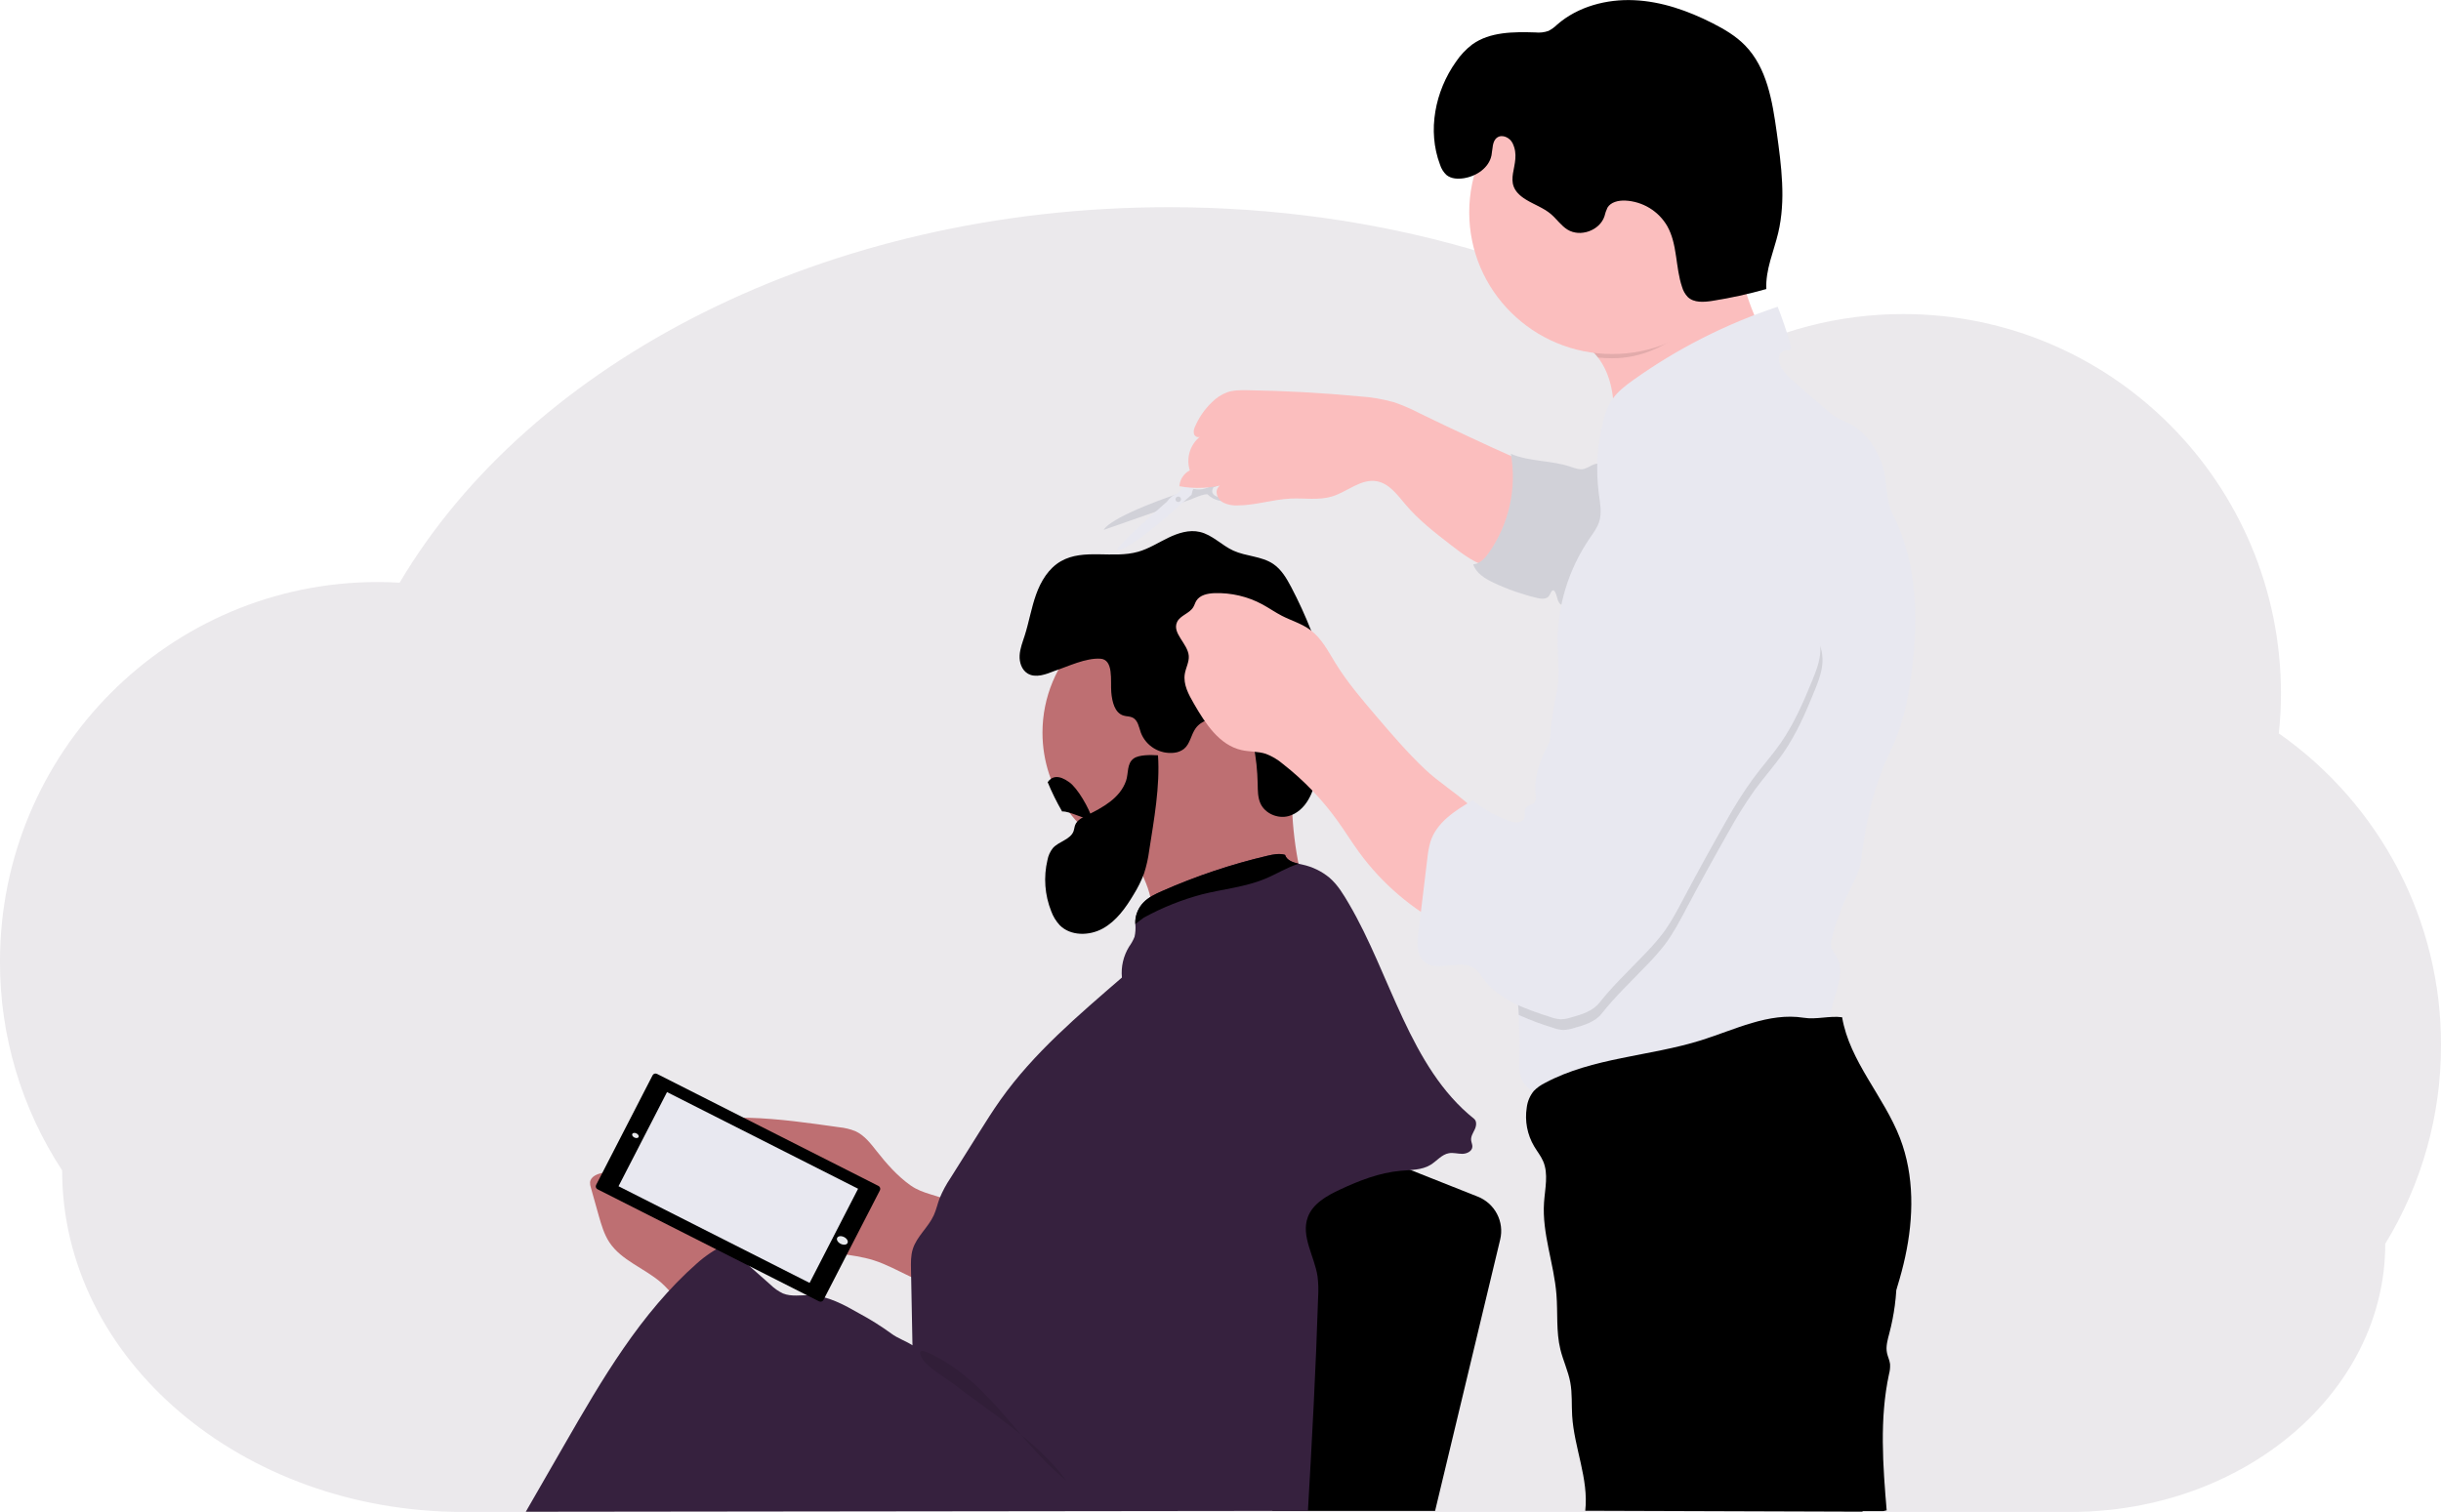 <svg width="184" height="114" viewBox="0 0 184 114" fill="none" xmlns="http://www.w3.org/2000/svg">
<g clip-path="url(#clip0_9_1196)">
<path opacity="0.1" d="M184 78.806C184.013 74.204 182.909 69.665 180.782 65.573C178.654 61.482 175.566 57.958 171.776 55.298C171.881 54.304 171.935 53.305 171.937 52.305C171.937 36.496 159.192 23.68 143.469 23.68C138.627 23.675 133.866 24.913 129.651 27.274C118.522 20.016 103.994 15.623 88.1 15.623C62.238 15.623 39.993 27.255 30.124 43.935C29.575 43.903 29.023 43.886 28.467 43.886C12.746 43.886 -0.002 56.702 -0.002 72.511C-0.013 78.096 1.615 83.564 4.684 88.248C4.684 102.472 18.225 114.002 34.921 114.002H156.053C169.167 114.002 179.799 104.949 179.799 93.78C182.558 89.265 184.011 84.085 184 78.806Z" fill="#36213E"/>
<path d="M133.268 26.173C132.055 26.68 130.839 27.188 129.71 27.858C129.197 28.161 128.705 28.496 128.178 28.772C127.61 29.072 127.007 29.298 126.408 29.541C124.757 30.209 123.154 30.988 121.609 31.872C121.742 30.158 121.49 28.295 120.456 26.959C120.304 26.761 120.135 26.576 119.951 26.407C119.219 25.734 118.181 25.56 117.462 24.972C117.9 24.21 118.871 23.518 119.532 22.936C120.247 22.309 120.988 21.716 121.755 21.154C123.29 20.031 124.924 19.047 126.637 18.215C127.724 17.688 128.86 17.216 130.059 17.055C130.211 17.021 130.369 17.035 130.511 17.094C130.698 17.197 130.765 17.426 130.811 17.632C131.034 18.66 131.148 19.716 131.335 20.753C131.426 21.285 131.55 21.812 131.706 22.33C131.907 22.942 132.138 23.544 132.4 24.133C132.69 24.812 132.98 25.492 133.268 26.173Z" fill="#FBBEBE"/>
<path d="M98.847 55.239C98.847 57.356 98.172 59.419 96.919 61.133C95.666 62.847 93.899 64.125 91.87 64.784C89.841 65.443 87.654 65.451 85.621 64.804C83.588 64.158 81.812 62.892 80.548 61.186C79.269 59.463 78.58 57.379 78.581 55.239C78.581 52.575 79.649 50.02 81.549 48.136C83.449 46.252 86.027 45.193 88.714 45.193C91.401 45.193 93.979 46.252 95.879 48.136C97.779 50.02 98.847 52.575 98.847 55.239Z" fill="#BE6F72"/>
<path d="M85.084 64.093C85.626 65.019 86.173 65.954 86.52 66.963C86.868 67.973 87.003 69.091 86.716 70.122C90.168 68.32 94.276 68.465 98.075 67.553C98.177 67.542 98.27 67.493 98.337 67.416C98.36 67.364 98.372 67.307 98.372 67.25C98.372 67.193 98.36 67.137 98.337 67.084C97.542 64.167 97.236 61.139 97.431 58.123L95.448 59.285C94.58 59.817 93.681 60.296 92.754 60.72C91.444 61.29 90.052 61.634 88.683 62.033C87.599 62.352 85.447 62.765 84.765 63.704C84.888 63.819 84.996 63.95 85.084 64.093Z" fill="#BE6F72"/>
<path d="M79.501 50.583C78.842 50.846 78.067 51.149 77.46 50.781C77.015 50.508 76.831 49.942 76.859 49.424C76.886 48.906 77.085 48.414 77.243 47.92C77.565 46.904 77.738 45.847 78.097 44.836C78.456 43.825 79.041 42.851 79.971 42.317C81.682 41.334 83.897 42.146 85.796 41.602C86.601 41.374 87.3 40.915 88.048 40.555C88.796 40.194 89.637 39.917 90.445 40.11C91.39 40.328 92.088 41.117 92.97 41.519C93.935 41.959 95.09 41.929 95.968 42.518C96.59 42.935 96.983 43.61 97.332 44.272C98.448 46.398 99.33 48.639 99.962 50.953C100.214 51.782 100.358 52.639 100.391 53.505C100.399 54.611 100.097 55.696 99.797 56.764L99.315 58.454C99.136 59.092 98.953 59.73 98.615 60.307C98.278 60.885 97.756 61.371 97.112 61.538C96.307 61.744 95.371 61.345 95.021 60.599C94.805 60.137 94.815 59.607 94.803 59.099C94.786 58.102 94.678 57.11 94.482 56.133C94.382 55.643 94.249 55.134 93.912 54.764C93.478 54.286 92.787 54.127 92.143 54.115C91.39 54.106 90.565 54.308 90.126 54.913C89.774 55.401 89.713 56.086 89.245 56.467C89.037 56.626 88.79 56.725 88.529 56.756C87.998 56.822 87.46 56.709 87.002 56.436C86.543 56.162 86.19 55.745 85.999 55.249C85.851 54.828 85.779 54.305 85.377 54.107C85.168 54.004 84.918 54.023 84.695 53.956C84.01 53.75 83.829 52.889 83.767 52.183C83.694 51.355 83.972 49.721 82.935 49.665C81.817 49.604 80.529 50.244 79.501 50.583Z" fill="black"/>
<path d="M81.931 61.473C81.574 61.644 81.184 61.843 81.044 62.21C80.989 62.353 80.979 62.511 80.929 62.658C80.703 63.307 79.818 63.434 79.361 63.951C79.155 64.212 79.017 64.519 78.957 64.846C78.652 66.132 78.751 67.481 79.241 68.711C79.382 69.101 79.601 69.458 79.884 69.763C80.701 70.589 82.11 70.573 83.128 70.011C84.146 69.448 84.849 68.461 85.446 67.459C85.762 66.955 86.027 66.421 86.236 65.865C86.419 65.299 86.55 64.718 86.626 64.128C86.983 61.83 87.45 59.282 87.289 56.952C86.806 56.922 85.885 56.888 85.459 57.188C84.925 57.565 85.073 58.324 84.88 58.874C84.423 60.197 83.097 60.896 81.931 61.473Z" fill="black"/>
<path d="M82.35 61.778C81.746 61.814 80.666 61.152 80.061 61.186C79.649 60.474 79.286 59.735 78.972 58.976C79.294 58.518 79.812 58.407 80.595 58.976C81.224 59.414 82.092 60.931 82.35 61.778Z" fill="black"/>
<path d="M91.442 36.582C90.787 36.925 90.382 36.941 90.059 36.873C89.735 36.804 89.094 37.123 89.094 37.123C83.424 39.046 83.201 39.953 83.201 39.953L89.764 37.656C91.027 37.107 91.051 37.3 91.051 37.3C92.016 38.199 93.245 37.59 93.245 37.59C93.245 37.59 94.945 36.793 94.445 36.026C93.945 35.259 92.098 36.246 91.442 36.582ZM94.176 36.439C94.176 36.439 93.694 37.715 91.958 37.507C91.958 37.507 91.106 37.383 91.466 36.753C91.466 36.753 93.235 36.016 93.703 36.069C94.171 36.121 94.171 36.445 94.171 36.445L94.176 36.439Z" fill="#E8E8F0"/>
<path opacity="0.1" d="M91.442 36.582C90.787 36.925 90.382 36.941 90.059 36.873C89.735 36.804 89.094 37.123 89.094 37.123C83.424 39.046 83.201 39.953 83.201 39.953L89.764 37.656C91.027 37.107 91.051 37.3 91.051 37.3C92.016 38.199 93.245 37.59 93.245 37.59C93.245 37.59 94.945 36.793 94.445 36.026C93.945 35.259 92.098 36.246 91.442 36.582ZM94.176 36.439C94.176 36.439 93.694 37.715 91.958 37.507C91.958 37.507 91.106 37.383 91.466 36.753C91.466 36.753 93.235 36.016 93.703 36.069C94.171 36.121 94.171 36.445 94.171 36.445L94.176 36.439Z" fill="black"/>
<path d="M91.802 33.026C90.821 33.058 90.617 33.785 90.617 33.785C90.42 34.018 90.305 34.307 90.289 34.61C90.272 34.913 90.355 35.212 90.525 35.465L88.783 37.182C88.453 37.308 88.169 37.531 87.969 37.82C87.969 37.82 84.145 41.169 84.201 41.473C84.201 41.473 84.825 41.792 88.783 38.215L89.822 37.303C89.822 37.303 90.052 35.599 91.675 35.275C91.675 35.275 91.836 35.345 91.921 34.965C92.012 34.783 92.133 34.618 92.28 34.476C92.495 34.278 92.783 32.993 91.802 33.026ZM92.077 34.179C92.077 34.179 91.551 35.525 90.802 35.136C90.052 34.747 90.781 33.849 90.781 33.849C92.08 32.596 92.077 34.179 92.077 34.179Z" fill="#E8E8F0"/>
<path opacity="0.1" d="M88.817 37.852C88.932 37.852 89.025 37.76 89.025 37.646C89.025 37.532 88.932 37.44 88.817 37.44C88.702 37.44 88.609 37.532 88.609 37.646C88.609 37.76 88.702 37.852 88.817 37.852Z" fill="black"/>
<path d="M106.968 31.142C106.362 30.825 105.734 30.555 105.087 30.331C104.228 30.09 103.346 29.94 102.455 29.885C99.639 29.619 96.814 29.465 93.981 29.422C93.481 29.422 92.97 29.411 92.495 29.582C92.072 29.743 91.688 29.993 91.37 30.314C90.818 30.836 90.381 31.465 90.083 32.16C89.987 32.335 89.959 32.538 90.002 32.731C90.067 32.916 90.324 33.039 90.47 32.908C90.096 33.208 89.821 33.611 89.681 34.068C89.541 34.524 89.543 35.011 89.686 35.466C89.462 35.582 89.273 35.753 89.136 35.962C88.999 36.172 88.918 36.413 88.902 36.662C90.072 36.877 91.275 36.819 92.418 36.493C92.077 36.407 91.725 36.724 91.704 37.072C91.706 37.247 91.757 37.417 91.851 37.565C91.945 37.713 92.079 37.832 92.236 37.909C92.555 38.059 92.907 38.128 93.259 38.11C94.622 38.11 95.947 37.652 97.306 37.593C98.345 37.547 99.416 37.734 100.409 37.434C101.56 37.08 102.588 36.077 103.775 36.286C104.722 36.453 105.34 37.325 105.958 38.056C106.945 39.221 108.166 40.166 109.377 41.102C110.31 41.822 111.285 42.562 112.441 42.806C112.787 42.9 113.154 42.882 113.49 42.757C113.77 42.608 114.006 42.388 114.172 42.119C115.418 40.365 115.42 38.156 115.347 36.101C115.31 35.05 115.079 34.908 114.098 34.473C112.959 33.966 111.824 33.446 110.694 32.915C109.446 32.336 108.204 31.745 106.968 31.142Z" fill="#FBBEBE"/>
<path d="M120.004 35.077C119.812 35.191 119.609 35.285 119.399 35.359C119.047 35.442 118.688 35.294 118.345 35.179C116.898 34.701 115.29 34.814 113.89 34.222C114.349 36.834 113.748 39.519 112.219 41.693C111.93 42.101 111.548 42.519 111.047 42.551C111.27 43.232 111.959 43.643 112.612 43.95C113.654 44.439 114.745 44.82 115.867 45.088C116.189 45.163 116.581 45.2 116.768 44.929C116.88 44.769 116.928 44.496 117.126 44.506C117.429 44.825 117.329 45.479 117.747 45.622C117.877 45.655 118.014 45.655 118.144 45.622L119.077 45.463C119.357 45.439 119.627 45.347 119.862 45.195C120.01 45.068 120.131 44.914 120.221 44.742C121.266 42.977 121.668 40.934 121.829 38.917C121.908 37.916 122.006 36.853 121.937 35.849C121.873 34.988 120.76 34.728 120.004 35.077Z" fill="#E8E8F0"/>
<path opacity="0.1" d="M120.004 35.077C119.812 35.191 119.609 35.285 119.399 35.359C119.047 35.442 118.688 35.294 118.345 35.179C116.898 34.701 115.29 34.814 113.89 34.222C114.349 36.834 113.748 39.519 112.219 41.693C111.93 42.101 111.548 42.519 111.047 42.551C111.27 43.232 111.959 43.643 112.612 43.95C113.654 44.439 114.745 44.82 115.867 45.088C116.189 45.163 116.581 45.2 116.768 44.929C116.88 44.769 116.928 44.496 117.126 44.506C117.429 44.825 117.329 45.479 117.747 45.622C117.877 45.655 118.014 45.655 118.144 45.622L119.077 45.463C119.357 45.439 119.627 45.347 119.862 45.195C120.01 45.068 120.131 44.914 120.221 44.742C121.266 42.977 121.668 40.934 121.829 38.917C121.908 37.916 122.006 36.853 121.937 35.849C121.873 34.988 120.76 34.728 120.004 35.077Z" fill="black"/>
<path d="M66.086 86.802C65.627 86.218 65.156 85.6 64.477 85.292C64.086 85.135 63.675 85.036 63.255 84.995C60.992 84.676 58.724 84.345 56.44 84.282C55.694 84.262 54.893 84.282 54.285 84.715C53.588 85.207 53.32 86.115 53.281 86.962C53.24 87.97 53.442 88.973 53.87 89.889C54.299 90.804 54.942 91.605 55.745 92.224C57.112 93.257 58.84 93.689 60.525 94.031C61.412 94.211 62.303 94.372 63.197 94.509C64.091 94.646 65.002 94.754 65.865 95.029C67.712 95.615 69.341 96.942 71.278 97.052C71.368 97.066 71.462 97.05 71.543 97.008C71.628 96.94 71.685 96.843 71.704 96.737C72.13 95.246 73.608 91.675 71.704 90.632C70.708 90.088 69.603 90.065 68.629 89.374C67.654 88.684 66.826 87.744 66.086 86.802Z" fill="#BE6F72"/>
<path d="M49.826 96.7C48.573 95.619 46.844 95.046 45.934 93.67C45.534 93.064 45.331 92.353 45.13 91.654L44.538 89.546C44.492 89.417 44.472 89.28 44.477 89.143C44.522 88.703 45.045 88.494 45.485 88.425C47.737 88.078 50.082 88.977 51.768 90.498C53.453 92.02 54.536 94.118 55.171 96.293C55.216 96.404 55.222 96.526 55.19 96.641C55.135 96.743 55.048 96.825 54.943 96.874C54.129 97.352 53.035 98.049 52.085 98.196C51.134 98.342 50.504 97.277 49.826 96.7Z" fill="#BE6F72"/>
<path d="M104.798 87.611L111.392 90.227C112.018 90.475 112.533 90.938 112.843 91.531C113.154 92.124 113.239 92.808 113.083 93.458L108.176 113.922H95.907L98.043 90.64C98.043 90.64 102.707 86.813 104.798 87.611Z" fill="black"/>
<path d="M111.167 85.155C111.045 85.419 110.865 85.681 110.892 85.97C110.908 86.142 110.998 86.305 110.985 86.475C110.96 86.81 110.569 86.997 110.231 87C109.893 87.003 109.554 86.894 109.221 86.952C108.674 87.044 108.304 87.543 107.831 87.832C107.172 88.234 106.348 88.21 105.58 88.279C103.971 88.422 102.45 89.02 100.994 89.701C100.005 90.163 98.955 90.757 98.582 91.774C98.046 93.209 99.085 94.721 99.315 96.239C99.377 96.75 99.392 97.266 99.36 97.779C99.191 103.141 98.9 108.564 98.591 113.919L39.634 113.987L42.537 108.943C45.368 104.024 48.274 99.012 52.544 95.25C53.178 94.683 53.89 94.209 54.658 93.841L58.082 96.871C58.356 97.141 58.674 97.364 59.023 97.529C59.666 97.789 60.387 97.641 61.077 97.663C62.404 97.706 63.617 98.377 64.768 99.033C65.613 99.487 66.425 99.998 67.2 100.562C67.654 100.906 68.308 101.122 68.781 101.439L68.67 95.714C68.659 95.198 68.651 94.668 68.807 94.176C69.109 93.219 69.973 92.543 70.388 91.632C70.576 91.222 70.668 90.776 70.826 90.356C71.048 89.817 71.325 89.302 71.652 88.818L73.787 85.418C74.314 84.579 74.84 83.74 75.413 82.932C77.917 79.39 81.288 76.553 84.568 73.707C84.491 72.896 84.68 72.082 85.106 71.385C85.274 71.153 85.414 70.902 85.521 70.637C85.591 70.323 85.611 70.001 85.581 69.68C85.581 69.599 85.581 69.521 85.581 69.435C85.617 68.913 85.836 68.421 86.202 68.044C86.578 67.657 87.082 67.421 87.577 67.201C90.141 66.064 92.806 65.168 95.538 64.525C95.974 64.423 96.436 64.327 96.865 64.457C96.996 64.873 97.44 65.019 97.883 65.125L98.168 65.19C98.922 65.351 99.625 65.692 100.217 66.182C100.84 66.721 101.268 67.442 101.684 68.151C104.816 73.482 106.258 80.476 111.103 84.35C111.338 84.533 111.289 84.9 111.167 85.155Z" fill="#36213E"/>
<path opacity="0.1" d="M130.923 19.679C129.228 23.374 125.887 27.015 121.525 27.015C121.169 27.015 120.813 26.997 120.459 26.962C120.307 26.764 120.138 26.579 119.954 26.41C119.222 25.737 118.185 25.564 117.466 24.975C117.903 24.213 118.875 23.521 119.536 22.939C120.25 22.313 120.991 21.719 121.758 21.157C123.293 20.034 124.927 19.05 126.64 18.219C127.727 17.691 128.863 17.219 130.063 17.058C130.214 17.024 130.372 17.038 130.515 17.098C130.701 17.2 130.769 17.429 130.814 17.635C131.037 18.656 130.737 18.643 130.923 19.679Z" fill="black"/>
<path d="M121.525 26.694C127.477 26.694 132.301 21.911 132.301 16.01C132.301 10.11 127.477 5.326 121.525 5.326C115.574 5.326 110.749 10.11 110.749 16.01C110.749 21.911 115.574 26.694 121.525 26.694Z" fill="#FBBEBE"/>
<path d="M143.967 51.543C143.792 52.835 143.486 54.106 143.054 55.337C142.893 55.785 142.695 56.222 142.491 56.652C141.292 59.17 140.635 61.892 140.321 64.661C140.297 64.879 140.257 65.094 140.2 65.306C139.964 66.199 139.465 66.997 139.084 67.837C138.695 68.745 138.373 69.679 138.119 70.632C138.027 70.872 137.996 71.13 138.029 71.383C138.088 71.653 138.285 71.862 138.423 72.106C139.137 73.326 138.312 74.817 138.034 76.198C137.939 76.676 137.897 77.196 137.583 77.569C137.316 77.888 136.901 78.035 136.507 78.169C130.891 80.062 125.142 81.546 119.307 82.608C118.437 82.768 117.538 82.916 116.674 82.756C115.811 82.597 114.95 82.068 114.654 81.242C114.484 80.763 114.513 80.243 114.527 79.736C114.559 78.671 114.527 77.599 114.469 76.526C114.283 72.994 113.86 69.449 114.791 66.066C115.069 65.067 115.462 64.104 115.777 63.117C116.393 61.192 116.552 59.202 116.706 57.206C116.834 55.56 116.957 53.908 117.329 52.285C117.606 51.074 117.422 49.816 117.406 48.576C117.374 45.736 118.216 42.955 119.819 40.602C120.097 40.196 120.403 39.794 120.549 39.327C120.755 38.657 120.613 37.938 120.52 37.243C120.285 35.47 120.38 33.67 120.8 31.931C120.932 31.28 121.183 30.659 121.541 30.099C121.942 29.52 122.516 29.083 123.09 28.671C126.424 26.289 130.102 24.42 134 23.13C134.359 24.029 134.703 25.08 134.978 26C135.015 26.125 135.041 26.283 134.938 26.362C134.835 26.442 134.729 26.399 134.616 26.402C134.5 26.415 134.39 26.462 134.301 26.537C134.213 26.613 134.149 26.713 134.119 26.825C134.063 27.051 134.084 27.289 134.18 27.501C134.399 28.059 134.87 28.475 135.324 28.869L137.604 30.842C137.877 31.095 138.175 31.32 138.494 31.515C138.78 31.674 139.092 31.787 139.386 31.934C140.567 32.526 141.382 33.679 141.838 34.91C142.293 36.141 142.087 37.62 142.68 38.789C144.652 42.664 144.636 47.249 143.967 51.543Z" fill="#E8E8F0"/>
<path d="M142.468 92.088C143.161 94.858 143.144 97.755 142.418 100.516C142.288 101.009 142.135 101.519 142.238 102.018C142.298 102.302 142.438 102.568 142.47 102.857C142.484 103.12 142.455 103.384 142.384 103.638C141.67 106.987 141.926 110.466 142.214 113.884C142.092 113.884 142.053 113.939 141.924 113.939H138.825C138.77 113.042 137.645 112.369 137.094 111.653C136.562 110.951 136.194 110.141 136.017 109.28C135.84 108.42 135.858 107.532 136.07 106.679C136.552 104.765 137.974 103.236 138.703 101.407C139.507 99.395 139.438 97.116 140.292 95.126C140.782 93.976 141.699 93.079 142.468 92.088Z" fill="black"/>
<path opacity="0.1" d="M142.468 92.088C143.161 94.858 143.144 97.755 142.418 100.516C142.288 101.009 142.135 101.519 142.238 102.018C142.298 102.302 142.438 102.568 142.47 102.857C142.484 103.12 142.455 103.384 142.384 103.638C141.67 106.987 141.926 110.466 142.214 113.884C142.092 113.884 142.053 113.939 141.924 113.939H138.825C138.77 113.042 137.645 112.369 137.094 111.653C136.562 110.951 136.194 110.141 136.017 109.28C135.84 108.42 135.858 107.532 136.07 106.679C136.552 104.765 137.974 103.236 138.703 101.407C139.507 99.395 139.438 97.116 140.292 95.126C140.782 93.976 141.699 93.079 142.468 92.088Z" fill="black"/>
<path d="M135.964 76.74C133.329 76.322 130.777 77.638 128.232 78.437C124.345 79.656 120.065 79.731 116.473 81.647C116.152 81.8 115.862 82.008 115.614 82.262C115.323 82.62 115.139 83.052 115.085 83.509C114.925 84.519 115.122 85.553 115.643 86.435C115.867 86.812 116.148 87.158 116.322 87.561C116.734 88.518 116.459 89.621 116.388 90.667C116.227 93.004 117.141 95.278 117.324 97.612C117.433 98.988 117.29 100.395 117.617 101.737C117.821 102.579 118.206 103.373 118.365 104.225C118.524 105.076 118.455 105.909 118.508 106.751C118.657 109.164 119.766 111.508 119.495 113.911L140.405 113.979C139.629 111.305 138.984 108.54 139.687 105.847C139.931 104.995 140.234 104.161 140.594 103.351C141.764 100.549 142.965 97.74 143.61 94.777C144.255 91.814 144.313 88.65 143.221 85.818C142.005 82.661 139.42 80.034 138.857 76.702C137.892 76.574 136.93 76.893 135.964 76.74Z" fill="black"/>
<path d="M114.02 10.799C113.818 10.378 113.244 10.1 112.858 10.367C112.472 10.633 112.521 11.228 112.427 11.706C112.243 12.647 111.301 13.288 110.336 13.438C109.884 13.51 109.38 13.481 109.03 13.191C108.804 12.976 108.638 12.708 108.547 12.411C107.582 9.86 108.169 6.881 109.749 4.655C110.084 4.156 110.499 3.715 110.979 3.35C112.309 2.394 114.088 2.394 115.733 2.445C116.068 2.48 116.405 2.442 116.723 2.331C116.964 2.205 117.185 2.044 117.379 1.853C118.937 0.494 121.091 -0.077 123.169 0.014C125.247 0.105 127.246 0.812 129.093 1.751C129.976 2.199 130.841 2.708 131.533 3.416C133.194 5.111 133.599 7.622 133.926 9.963C134.277 12.489 134.626 15.085 134.035 17.568C133.701 18.974 133.07 20.349 133.144 21.792C131.808 22.171 130.45 22.468 129.078 22.684C128.435 22.784 127.692 22.843 127.221 22.392C127.021 22.18 126.876 21.924 126.796 21.645C126.286 20.151 126.457 18.445 125.686 17.064C125.364 16.501 124.904 16.028 124.348 15.688C123.792 15.349 123.158 15.154 122.506 15.122C122.001 15.104 121.427 15.227 121.168 15.656C121.069 15.867 120.992 16.087 120.94 16.313C120.583 17.38 119.121 17.908 118.157 17.313C117.675 17.013 117.345 16.516 116.909 16.142C116.356 15.672 115.647 15.43 115.026 15.05C112.957 13.779 114.821 12.465 114.02 10.799Z" fill="black"/>
<path d="M97.89 65.126C97.01 65.405 96.209 65.911 95.353 66.266C93.846 66.89 92.19 67.035 90.609 67.434C89.09 67.838 87.626 68.422 86.248 69.175C86.147 69.229 85.829 69.494 85.575 69.676C85.575 69.594 85.575 69.516 85.575 69.43C85.61 68.909 85.83 68.416 86.195 68.04C86.572 67.652 87.075 67.416 87.57 67.196C90.136 66.061 92.804 65.166 95.538 64.525C95.974 64.423 96.436 64.327 96.865 64.457C97.002 64.873 97.446 65.019 97.89 65.126Z" fill="black"/>
<path opacity="0.1" d="M75.088 106.02C76.818 107.934 78.371 110.023 80.384 111.637C78.06 108.577 74.726 106.534 71.712 104.227C71.1 103.758 69.878 103.093 69.508 102.415C68.924 101.353 70.214 102.107 70.75 102.396C72.423 103.297 73.825 104.627 75.088 106.02Z" fill="black"/>
<path opacity="0.1" d="M137.357 50.164C137.275 50.853 137.016 51.507 136.753 52.148C136.11 53.742 135.42 55.321 134.449 56.735C133.78 57.71 132.983 58.59 132.285 59.542C131.569 60.552 130.912 61.603 130.317 62.688C129.22 64.614 128.151 66.557 127.11 68.515C126.613 69.453 126.119 70.398 125.477 71.245C125.027 71.816 124.543 72.362 124.029 72.878C122.904 74.055 121.747 75.142 120.74 76.418C120.242 77.056 119.41 77.301 118.633 77.518C118.374 77.604 118.103 77.652 117.829 77.662C117.554 77.643 117.283 77.583 117.025 77.485C116.157 77.222 115.308 76.903 114.484 76.528C114.297 72.996 113.874 69.451 114.805 66.067C115.084 65.069 115.476 64.106 115.791 63.119C116.407 61.194 116.567 59.204 116.721 57.207C116.912 56.807 117.117 56.41 117.314 56.024C118.656 53.396 119.787 50.502 119.438 47.573C119.349 47.044 119.287 46.512 119.253 45.978C119.256 45.323 119.367 44.673 119.582 44.053C120.064 42.59 120.859 41.248 121.915 40.119C122.97 38.99 124.259 38.102 125.694 37.515C126.147 37.305 126.641 37.196 127.142 37.196C127.785 37.23 128.401 37.562 129.028 37.44C131.153 38.367 132.872 39.949 134.158 41.865C135.443 43.782 135.513 46.343 136.911 48.18C137.324 48.738 137.437 49.477 137.357 50.164Z" fill="black"/>
<path d="M90.852 41.51L90.784 41.365L88.156 42.567L87.717 42.768L87.279 42.967L90.985 50.932L91.423 50.731L91.862 50.531L94.49 49.328L94.422 49.185L91.794 50.387L91.727 50.242L94.355 49.04L94.287 48.895L91.659 50.097L91.591 49.952L94.22 48.749L94.154 48.604L91.524 49.807L91.456 49.663L94.086 48.461L94.019 48.316L91.389 49.518L91.321 49.373L93.951 48.17L93.883 48.025L91.255 49.228L91.188 49.083L93.816 47.88L93.748 47.737L91.12 48.939L91.053 48.794L93.681 47.592L93.613 47.447L90.985 48.649L90.918 48.504L93.547 47.301L93.48 47.156L90.85 48.359L90.782 48.215L93.412 47.011L93.345 46.868L90.715 48.07L90.649 47.925L93.277 46.723L93.21 46.578L90.581 47.78L90.514 47.635L93.142 46.432L93.074 46.287L90.446 47.49L90.379 47.346L93.007 46.144L92.941 45.999L90.311 47.201L90.244 47.056L92.873 45.853L92.806 45.708L90.176 46.911L90.11 46.766L92.738 45.565L92.671 45.42L90.043 46.622L89.975 46.477L92.603 45.275L92.536 45.13L89.907 46.332L89.84 46.187L92.468 44.984L92.402 44.839L89.772 46.043L89.705 45.898L92.335 44.696L92.267 44.551L89.637 45.753L89.57 45.608L92.199 44.406L92.132 44.261L89.504 45.463L89.436 45.318L92.064 44.115L91.997 43.972L89.369 45.174L89.301 45.029L91.929 43.827L91.862 43.682L89.234 44.884L89.166 44.739L91.796 43.537L91.728 43.393L89.098 44.594L89.031 44.45L91.661 43.248L91.593 43.103L88.963 44.305L88.897 44.16L91.525 42.958L91.458 42.813L88.83 44.015L88.762 43.87L91.39 42.667L91.323 42.524L88.695 43.726L88.627 43.581L91.255 42.379L91.189 42.234L88.56 43.436L88.492 43.291L91.122 42.089L91.054 41.944L88.424 43.146L88.357 43.002L90.987 41.8L90.919 41.655L88.289 42.857L88.224 42.712L90.852 41.51Z" fill="black"/>
<path opacity="0.1" d="M99.103 59.028C98.763 59.598 98.244 60.092 97.599 60.259C96.795 60.465 95.859 60.066 95.508 59.32C95.292 58.858 95.302 58.328 95.291 57.82C95.273 56.823 95.165 55.831 94.969 54.854C94.869 54.364 94.736 53.855 94.4 53.485C93.966 53.007 93.274 52.848 92.63 52.836C91.878 52.827 91.053 53.029 90.614 53.634C90.261 54.122 90.2 54.807 89.732 55.188C89.524 55.347 89.277 55.447 89.016 55.477C88.486 55.543 87.948 55.43 87.489 55.157C87.03 54.884 86.677 54.466 86.486 53.97C86.338 53.549 86.266 53.026 85.864 52.828C85.655 52.725 85.406 52.744 85.182 52.677C84.497 52.471 84.317 51.61 84.254 50.904C84.182 50.076 84.46 48.442 83.422 48.386C82.313 48.325 81.024 48.965 79.997 49.304C79.337 49.567 78.562 49.87 77.956 49.502C77.51 49.229 77.327 48.663 77.354 48.145C77.381 47.627 77.581 47.136 77.738 46.641C78.009 45.806 78.171 44.938 78.419 44.09C78.302 44.33 78.199 44.576 78.108 44.827C77.751 45.833 77.584 46.9 77.256 47.911C77.095 48.405 76.899 48.896 76.871 49.414C76.844 49.933 77.032 50.499 77.473 50.771C78.079 51.14 78.855 50.837 79.514 50.574C80.542 50.234 81.83 49.595 82.94 49.655C83.977 49.711 83.699 51.345 83.772 52.173C83.834 52.88 84.014 53.741 84.7 53.946C84.923 54.013 85.172 53.994 85.382 54.098C85.784 54.295 85.864 54.819 86.004 55.239C86.195 55.735 86.548 56.153 87.007 56.426C87.465 56.699 88.003 56.812 88.534 56.746C88.794 56.716 89.042 56.616 89.25 56.458C89.718 56.077 89.779 55.391 90.131 54.903C90.57 54.295 91.395 54.093 92.148 54.106C92.791 54.115 93.491 54.275 93.917 54.755C94.253 55.125 94.387 55.633 94.487 56.123C94.683 57.1 94.79 58.093 94.808 59.089C94.82 59.598 94.808 60.127 95.025 60.59C95.374 61.336 96.312 61.734 97.116 61.529C97.76 61.361 98.281 60.867 98.62 60.298C98.879 59.833 99.077 59.338 99.212 58.824C99.177 58.898 99.141 58.963 99.103 59.028Z" fill="black"/>
<path d="M107.376 57.969C106.09 56.745 104.927 55.389 103.772 54.037C102.665 52.744 101.555 51.444 100.664 49.998C100.113 49.103 99.621 48.127 98.773 47.501C98.13 47.022 97.343 46.799 96.632 46.434C96.121 46.171 95.65 45.838 95.144 45.565C94.043 44.974 92.803 44.684 91.551 44.724C91.032 44.742 90.442 44.862 90.174 45.305C90.083 45.456 90.039 45.633 89.946 45.783C89.658 46.262 88.965 46.397 88.728 46.9C88.33 47.745 89.533 48.521 89.608 49.451C89.644 49.917 89.385 50.35 89.309 50.811C89.18 51.609 89.597 52.369 89.999 53.064C90.86 54.554 91.907 56.185 93.597 56.56C94.195 56.692 94.828 56.649 95.411 56.837C95.882 57.014 96.317 57.272 96.698 57.598C98.286 58.839 99.686 60.3 100.854 61.937C101.398 62.698 101.89 63.492 102.438 64.248C104.184 66.642 106.475 68.595 109.125 69.947L111.098 63.728C111.402 62.771 111.642 61.459 110.776 60.712C109.692 59.744 108.443 58.98 107.376 57.969Z" fill="#FBBEBE"/>
<path d="M128.86 36.649C128.232 36.769 127.61 36.439 126.973 36.405C126.473 36.405 125.978 36.514 125.525 36.724C124.091 37.312 122.801 38.2 121.746 39.329C120.691 40.457 119.895 41.799 119.413 43.262C119.2 43.884 119.091 44.536 119.089 45.193C119.098 45.728 119.211 46.254 119.273 46.788C119.623 49.712 118.492 52.608 117.152 55.239C116.411 56.692 115.574 58.225 115.75 59.843C115.772 60.06 115.807 60.304 115.674 60.481C115.513 60.692 115.166 60.703 115.016 60.924C114.867 61.146 115.003 61.481 114.884 61.731C114.723 62.085 114.199 62.042 113.824 61.916C112.797 61.572 111.846 61.036 111.021 60.338C109.684 61.111 108.254 62.033 107.815 63.503C107.712 63.878 107.641 64.261 107.601 64.648L106.911 70.357C106.82 71.112 106.775 71.999 107.35 72.503C108.343 73.374 110.11 72.246 111.172 73.034C111.444 73.235 111.621 73.535 111.815 73.807C112.975 75.385 114.971 76.078 116.843 76.678C117.101 76.775 117.372 76.834 117.647 76.853C117.921 76.846 118.192 76.797 118.452 76.71C119.23 76.493 120.06 76.241 120.559 75.611C121.567 74.335 122.724 73.248 123.849 72.071C124.362 71.554 124.846 71.009 125.297 70.438C125.94 69.59 126.432 68.644 126.929 67.706C127.968 65.748 129.036 63.806 130.133 61.88C130.734 60.799 131.398 59.753 132.12 58.748C132.819 57.791 133.614 56.914 134.283 55.941C135.248 54.525 135.941 52.94 136.588 51.353C136.85 50.716 137.109 50.057 137.193 49.37C137.276 48.682 137.164 47.944 136.742 47.391C135.345 45.552 135.275 42.993 133.99 41.076C132.705 39.159 130.986 37.574 128.86 36.649Z" fill="#E8E8F0"/>
<path d="M90.895 42.164C90.858 42.187 90.826 42.219 90.802 42.256C90.778 42.293 90.762 42.335 90.757 42.379C90.757 42.459 90.823 42.521 90.858 42.593C90.956 42.797 90.799 43.033 90.618 43.173C90.438 43.313 90.219 43.422 90.121 43.627C90.106 43.655 90.1 43.686 90.102 43.717C90.113 43.759 90.138 43.796 90.173 43.822C90.279 43.943 90.416 44.032 90.57 44.08C90.816 44.131 91.053 43.97 91.262 43.838C91.489 43.696 91.73 43.578 91.982 43.487C92.06 43.464 92.134 43.428 92.199 43.38C92.28 43.301 92.329 43.196 92.339 43.084C92.394 42.683 92.178 42.299 91.932 41.967C91.636 41.577 91.147 41.948 90.895 42.164Z" fill="black"/>
<path d="M66.219 89.421L49.524 80.972C49.402 80.911 49.253 80.959 49.191 81.079L44.936 89.344C44.873 89.465 44.922 89.613 45.044 89.674L61.739 98.123C61.861 98.185 62.01 98.137 62.072 98.016L66.327 89.751C66.389 89.63 66.341 89.482 66.219 89.421Z" fill="black"/>
<path d="M64.682 89.633L50.279 82.345L46.624 89.443L61.027 96.732L64.682 89.633Z" fill="#E8E8F0"/>
<path d="M48.135 85.736C48.179 85.651 48.109 85.528 47.978 85.462C47.847 85.396 47.706 85.411 47.662 85.497C47.618 85.582 47.688 85.705 47.819 85.771C47.949 85.837 48.091 85.822 48.135 85.736Z" fill="#E6E8EC"/>
<path d="M63.885 93.727C63.958 93.587 63.842 93.385 63.627 93.276C63.411 93.167 63.178 93.192 63.106 93.333C63.034 93.473 63.15 93.675 63.365 93.784C63.58 93.893 63.813 93.868 63.885 93.727Z" fill="#E6E8EC"/>
<g opacity="0.1">
<path d="M134.032 16.445C133.698 17.852 133.067 19.226 133.141 20.67C131.805 21.048 130.447 21.346 129.075 21.561C128.432 21.661 127.689 21.72 127.217 21.269C127.018 21.057 126.873 20.802 126.793 20.523C126.283 19.029 126.453 17.322 125.683 15.941C125.361 15.378 124.9 14.905 124.345 14.566C123.789 14.226 123.155 14.031 122.503 13.999C121.998 13.982 121.424 14.104 121.165 14.533C121.066 14.744 120.989 14.964 120.937 15.19C120.58 16.257 119.118 16.785 118.154 16.19C117.672 15.89 117.342 15.393 116.906 15.02C116.353 14.549 115.643 14.307 115.023 13.928C114.463 13.586 114.194 13.242 114.08 12.886C113.938 13.653 113.898 14.358 115.023 15.044C115.643 15.423 116.353 15.666 116.906 16.136C117.342 16.506 117.665 17.007 118.154 17.306C119.119 17.898 120.58 17.373 120.937 16.307C120.989 16.08 121.066 15.86 121.165 15.65C121.424 15.221 121.998 15.098 122.503 15.116C123.155 15.148 123.789 15.342 124.345 15.682C124.9 16.021 125.361 16.495 125.683 17.058C126.453 18.439 126.283 20.145 126.793 21.639C126.874 21.92 127.022 22.178 127.224 22.39C127.695 22.837 128.44 22.782 129.081 22.682C130.454 22.466 131.812 22.169 133.148 21.791C133.069 20.348 133.704 18.973 134.039 17.566C134.296 16.416 134.4 15.236 134.346 14.058C134.32 14.862 134.215 15.662 134.032 16.445Z" fill="black"/>
<path d="M114.176 11.245C114.294 10.721 114.238 10.173 114.016 9.683C113.813 9.262 113.239 8.984 112.853 9.25C112.467 9.517 112.521 10.111 112.427 10.59C112.243 11.531 111.301 12.172 110.336 12.322C109.884 12.393 109.38 12.365 109.03 12.075C108.804 11.86 108.638 11.591 108.547 11.295C108.3 10.632 108.15 9.937 108.102 9.231C108.02 10.311 108.172 11.395 108.547 12.411C108.638 12.708 108.804 12.976 109.03 13.191C109.38 13.481 109.884 13.51 110.336 13.438C111.289 13.288 112.237 12.641 112.427 11.706C112.518 11.228 112.456 10.649 112.854 10.375C113.253 10.1 113.819 10.386 114.017 10.807C114.086 10.947 114.14 11.094 114.176 11.245Z" fill="black"/>
</g>
</g>
<defs>
<clipPath id="clip0_9_1196">
<rect width="184" height="114" fill="white"/>
</clipPath>
</defs>
</svg>

